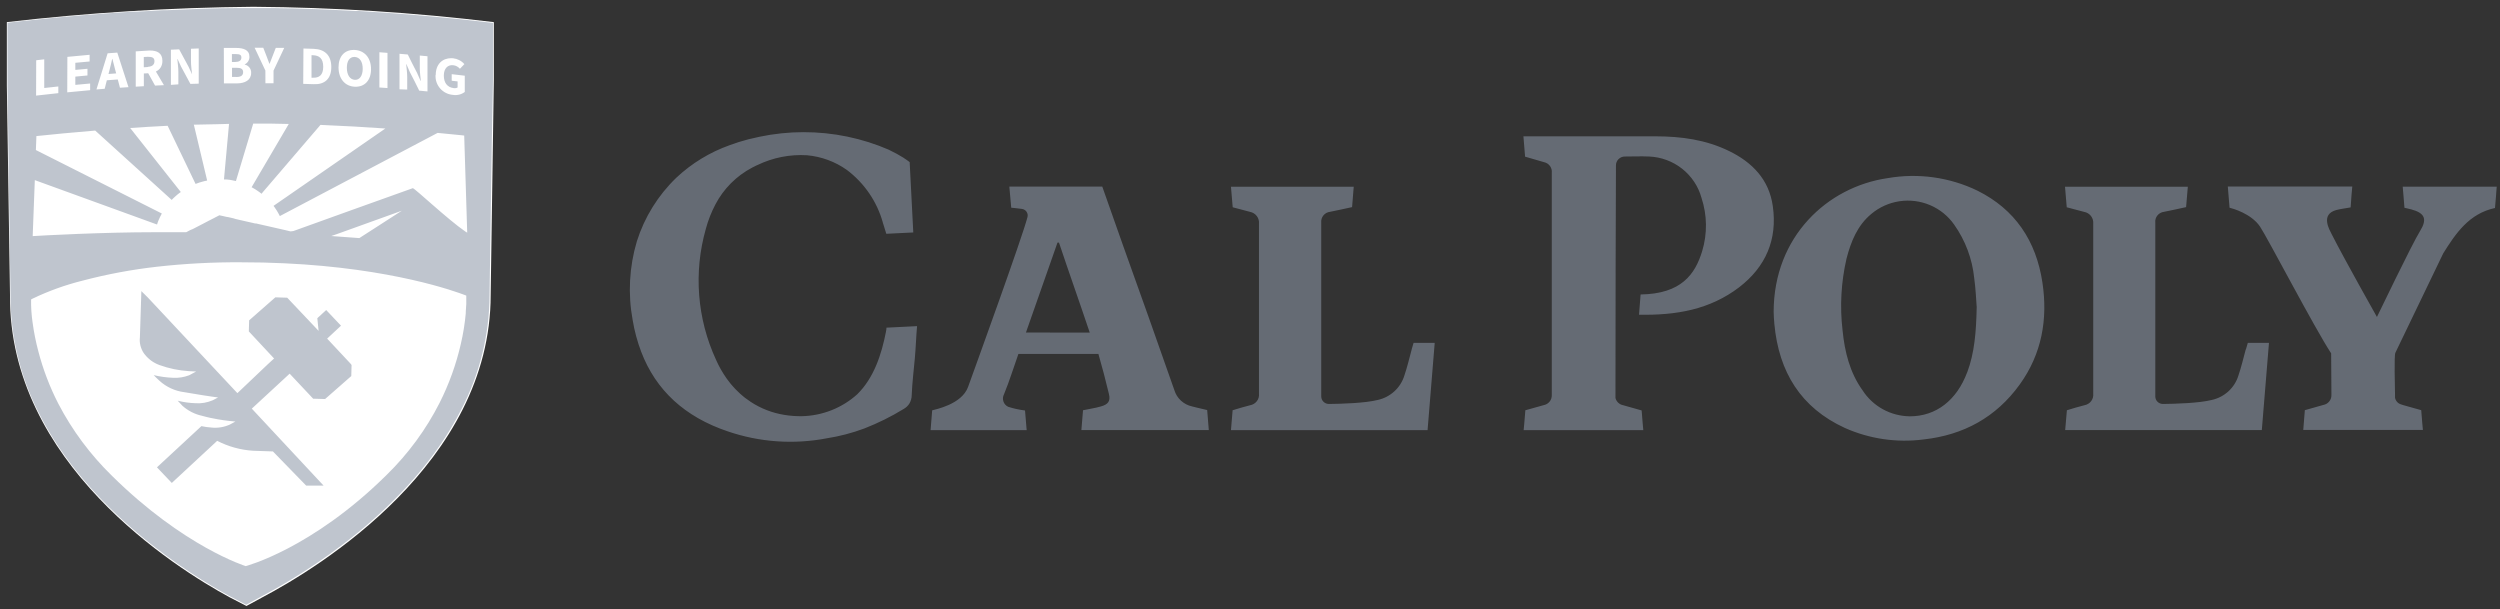 <svg width="119" height="29" viewBox="0 0 119 29" fill="none" xmlns="http://www.w3.org/2000/svg">
<rect x="0" y="0" width="119" height="29" fill="#333333" stroke="none"/>
<g id="Group">
<path id="Vector" d="M12.061 0.323C8.139 0.358 4.222 0.602 0.326 1.053V4.076L0.476 14.027C0.402 22.053 8.365 27.039 10.923 28.427L11.731 28.845L12.499 28.427C15.133 27.037 23.356 22.053 23.356 14.042L23.506 3.808V1.053C19.708 0.595 15.887 0.351 12.061 0.323Z" fill="white"/>
<path id="Vector_2" d="M11.401 0.383C10.231 0.383 9.074 0.434 7.952 0.486H7.75C7.326 0.507 6.922 0.53 6.524 0.555H6.315C2.931 0.764 0.355 1.084 0.355 1.084V4.105L0.392 6.483V6.707L0.411 7.906V8.116L0.5 14.019C0.491 15.953 0.942 17.863 1.815 19.593C4.17 24.341 9.031 27.338 10.912 28.368L11.718 28.787L12.484 28.368C14.445 27.334 19.518 24.297 21.955 19.497C22.834 17.806 23.296 15.934 23.303 14.033L23.413 6.6L23.466 3.831V1.093C23.466 1.093 20.716 0.737 17.077 0.523H16.907C15.674 0.454 14.348 0.4 12.996 0.383H12.057L11.401 0.383ZM12.12 2.273H12.531L12.683 2.661C12.73 2.788 12.774 2.904 12.823 3.035H12.833C12.88 2.906 12.93 2.791 12.977 2.665C13.024 2.539 13.077 2.408 13.127 2.28H13.529C13.36 2.644 13.19 3.005 13.02 3.362V3.963H12.634L12.632 3.358C12.461 2.995 12.29 2.635 12.12 2.273ZM10.654 2.282H11.238C11.591 2.282 11.873 2.376 11.873 2.701C11.875 2.776 11.855 2.851 11.815 2.915C11.775 2.98 11.717 3.032 11.649 3.065V3.075C11.739 3.094 11.82 3.144 11.876 3.217C11.932 3.289 11.96 3.38 11.955 3.471C11.955 3.812 11.663 3.965 11.293 3.969H10.659L10.654 2.282ZM9.459 2.307V3.982L9.063 3.994L8.619 3.17C8.564 3.05 8.507 2.931 8.452 2.809H8.441C8.458 2.996 8.49 3.228 8.49 3.416V4.015L8.135 4.04V2.366L8.528 2.349L8.972 3.17L9.142 3.534C9.123 3.356 9.091 3.115 9.091 2.925V2.32L9.459 2.307ZM14.444 2.309L14.924 2.324C15.444 2.342 15.77 2.615 15.77 3.192C15.77 3.77 15.434 4.03 14.936 4.007L14.433 3.992L14.444 2.309ZM16.844 2.377C16.858 2.377 16.872 2.377 16.887 2.378C17.344 2.403 17.661 2.743 17.661 3.291C17.661 3.839 17.346 4.149 16.887 4.128C16.428 4.107 16.114 3.758 16.114 3.203C16.114 2.672 16.41 2.372 16.844 2.377ZM7.14 2.405C7.471 2.403 7.731 2.522 7.731 2.897C7.731 3.156 7.606 3.318 7.421 3.405L7.803 4.053L7.38 4.074L7.055 3.486L6.847 3.498V4.103L6.461 4.126V2.445L7.073 2.407C7.095 2.406 7.118 2.406 7.14 2.405ZM18.059 2.487L18.444 2.516V4.191L18.059 4.164V2.487ZM5.583 2.504C5.761 3.049 5.939 3.598 6.116 4.149L5.71 4.176L5.606 3.783L5.086 3.821C5.051 3.956 5.017 4.091 4.983 4.226L4.591 4.258L5.124 2.533V2.537L5.583 2.504ZM19.017 2.56L19.41 2.594C19.552 2.886 19.699 3.177 19.852 3.469C19.91 3.597 19.965 3.726 20.022 3.854H20.033C20.014 3.676 19.982 3.435 19.982 3.239V2.644L20.348 2.677V4.352L19.954 4.314C19.813 4.021 19.666 3.729 19.512 3.437L19.345 3.054H19.334C19.351 3.241 19.383 3.473 19.383 3.667V4.264L19.017 4.25L19.017 2.56ZM11.039 2.575V2.952H11.219V2.945C11.408 2.945 11.49 2.866 11.49 2.736C11.49 2.606 11.401 2.575 11.223 2.575L11.039 2.575ZM4.265 2.608V2.927L3.586 2.989V3.327L4.163 3.274V3.592L3.586 3.647V4.04L4.291 3.975V4.293C3.929 4.325 3.565 4.36 3.201 4.396L3.207 2.707L4.265 2.608ZM14.828 2.629V3.699H14.9C15.19 3.709 15.385 3.578 15.385 3.176C15.385 2.774 15.19 2.64 14.9 2.629H14.828ZM7.041 2.703L6.844 2.713V3.203L7.041 3.19V3.18C7.242 3.169 7.352 3.079 7.352 2.912C7.352 2.745 7.242 2.703 7.041 2.703ZM16.865 2.71C16.645 2.71 16.51 2.899 16.51 3.226C16.51 3.563 16.656 3.785 16.887 3.8C17.117 3.814 17.265 3.607 17.265 3.27C17.265 2.933 17.119 2.723 16.887 2.711C16.879 2.71 16.872 2.71 16.865 2.71ZM21.485 2.769C21.512 2.77 21.54 2.771 21.569 2.774C21.776 2.797 21.967 2.896 22.104 3.052L21.892 3.274C21.812 3.179 21.697 3.118 21.573 3.105C21.312 3.075 21.126 3.259 21.126 3.596C21.126 3.933 21.285 4.159 21.602 4.195C21.664 4.205 21.727 4.194 21.782 4.164V3.875C21.689 3.862 21.596 3.854 21.501 3.843V3.531L22.123 3.603V4.377C22.044 4.437 21.954 4.48 21.858 4.504C21.762 4.528 21.662 4.532 21.564 4.517C21.327 4.499 21.107 4.389 20.951 4.211C20.795 4.033 20.717 3.802 20.733 3.567H20.741C20.741 3.045 21.07 2.766 21.485 2.769ZM5.34 2.805C5.298 2.985 5.254 3.186 5.207 3.358C5.193 3.412 5.179 3.467 5.164 3.522L5.53 3.494L5.488 3.339C5.442 3.173 5.395 2.979 5.351 2.805L5.34 2.805ZM2.106 2.824V4.189L2.776 4.116V4.434C2.425 4.471 2.074 4.509 1.718 4.551L1.723 2.868L2.106 2.824ZM11.044 3.226V3.661H11.255V3.665C11.467 3.665 11.573 3.59 11.573 3.435C11.573 3.28 11.467 3.226 11.255 3.226L11.044 3.226ZM12.053 5.882C12.618 5.882 13.18 5.882 13.745 5.901L11.977 8.911L12.066 8.962L12.152 9.012L12.296 9.108C12.324 9.127 12.351 9.145 12.376 9.166L12.451 9.223L12.504 9.154L15.254 5.945C16.343 5.989 17.386 6.05 18.343 6.117L13.02 9.799C13.039 9.826 13.06 9.851 13.079 9.88C13.098 9.91 13.117 9.935 13.134 9.962C13.151 9.989 13.166 10.01 13.181 10.033L13.225 10.108C13.242 10.138 13.259 10.167 13.274 10.196C13.288 10.226 13.305 10.255 13.32 10.285L20.83 6.326C21.253 6.364 21.63 6.404 21.964 6.437L22.096 6.452L22.239 11.07L22.231 11.072L22.214 11.059L22.155 11.024C21.336 10.467 19.737 8.957 19.65 8.957C19.633 8.957 13.97 10.996 13.97 10.996C13.924 11.007 13.878 11.013 13.832 11.015L13.553 10.948L12.495 10.707L12.347 10.674L12.197 10.638H12.148L12.015 10.607L11.883 10.577L11.496 10.489L11.388 10.465L11.204 10.422L11.116 10.393L10.872 10.337L10.767 10.32L10.604 10.282L10.504 10.261L10.443 10.247L10.267 10.337L10.177 10.385L10.034 10.458L9.943 10.504L9.757 10.601L9.667 10.649L9.522 10.724L9.429 10.772L9.174 10.904L9.063 10.948L8.865 11.053H7.375C4.904 11.053 2.042 11.207 1.556 11.239L1.657 8.574L7.475 10.687L7.506 10.592L7.542 10.498L7.612 10.341L7.657 10.251L7.703 10.163L1.708 7.142L1.733 6.477C2.444 6.404 3.402 6.307 4.532 6.215L8.173 9.516L8.243 9.443L8.317 9.374L8.446 9.261L8.526 9.198L8.606 9.14L6.195 6.092C6.764 6.054 7.363 6.018 7.98 5.987L9.309 8.755L9.402 8.721L9.497 8.687L9.664 8.639L9.762 8.614L9.861 8.595L9.227 5.935L9.709 5.925C10.104 5.925 10.502 5.903 10.902 5.897L10.661 8.541H10.76L10.862 8.551C10.919 8.551 10.976 8.568 11.033 8.577L11.133 8.598L11.23 8.618L12.053 5.882ZM38.241 6.291C37.539 6.292 36.839 6.366 36.152 6.51C35.974 6.548 35.797 6.588 35.619 6.632C35.32 6.709 35.025 6.802 34.735 6.91C33.789 7.246 32.925 7.773 32.196 8.457C31.324 9.296 30.678 10.337 30.315 11.486C29.953 12.701 29.884 13.984 30.114 15.231C30.2 15.749 30.336 16.259 30.523 16.75C31.221 18.576 32.594 19.844 34.642 20.533C36.158 21.052 37.786 21.165 39.361 20.862C39.968 20.767 40.562 20.611 41.137 20.397C41.792 20.142 42.423 19.829 43.022 19.462C43.128 19.401 43.218 19.316 43.284 19.214C43.36 19.087 43.399 18.943 43.398 18.796C43.419 18.235 43.498 17.59 43.548 17.031C43.587 16.612 43.611 15.966 43.652 15.524L42.194 15.597C42.195 15.613 42.195 15.629 42.194 15.645C42.194 15.691 42.18 15.733 42.173 15.773V15.786C41.962 16.87 41.6 17.983 40.809 18.764C40.083 19.421 39.141 19.793 38.158 19.811C37.884 19.814 37.611 19.794 37.341 19.75C36.762 19.658 36.21 19.444 35.723 19.122L35.678 19.088C35.609 19.04 35.539 18.992 35.467 18.94C35.433 18.915 35.401 18.886 35.367 18.858C35.333 18.831 35.272 18.781 35.228 18.739C35.184 18.697 35.141 18.655 35.099 18.613C35.056 18.572 35.031 18.553 35.002 18.519C34.972 18.486 34.927 18.438 34.891 18.396L34.788 18.279C34.765 18.251 34.743 18.22 34.72 18.191C34.697 18.161 34.631 18.08 34.589 18.019C34.585 18.014 34.581 18.008 34.578 18.002C34.385 17.728 34.219 17.436 34.084 17.129C33.181 15.174 33.009 12.965 33.597 10.896C33.705 10.492 33.858 10.101 34.054 9.73C34.444 8.983 35.055 8.371 35.805 7.977C35.867 7.944 35.926 7.913 35.992 7.883C36.011 7.873 36.03 7.866 36.049 7.858C36.784 7.502 37.601 7.34 38.418 7.39C39.1 7.453 39.752 7.693 40.309 8.087C41.144 8.715 41.747 9.598 42.025 10.599C42.025 10.611 42.025 10.624 42.036 10.636C42.089 10.806 42.139 10.973 42.188 11.128L43.472 11.065L43.3 7.716C43.205 7.649 43.106 7.571 43 7.506C42.788 7.374 42.569 7.253 42.342 7.147L42.332 7.138C41.043 6.577 39.649 6.289 38.241 6.291ZM72.515 6.489C72.534 6.807 72.574 7.117 72.591 7.419V7.456C72.917 7.548 73.209 7.632 73.499 7.72C73.611 7.744 73.711 7.808 73.778 7.9C73.846 7.992 73.877 8.105 73.865 8.218V18.798C73.871 18.912 73.835 19.025 73.763 19.115C73.692 19.204 73.589 19.265 73.475 19.286L72.604 19.53V19.57C72.585 19.859 72.526 20.472 72.526 20.474H78.221C78.221 20.474 78.162 19.846 78.142 19.537L77.267 19.29C77.178 19.274 77.095 19.233 77.029 19.171C76.964 19.11 76.918 19.031 76.896 18.944V18.804C76.896 15.643 76.909 9.527 76.919 7.869C76.919 7.758 76.964 7.651 77.043 7.573C77.123 7.494 77.23 7.45 77.343 7.45C77.74 7.45 78.119 7.433 78.498 7.45C79.071 7.474 79.622 7.678 80.07 8.032C80.518 8.386 80.841 8.872 80.992 9.42C81.263 10.241 81.274 11.125 81.024 11.953C80.689 13.054 80.034 13.989 78.092 14.017L78.018 14.98C79.78 15.013 81.381 14.743 82.784 13.674C84.053 12.698 84.612 11.396 84.385 9.809C84.208 8.553 83.417 7.731 82.302 7.188C81.187 6.646 80.028 6.493 78.813 6.489L72.515 6.489ZM92.035 8.442C91.309 8.341 90.57 8.354 89.848 8.48C86.975 8.899 84.432 11.266 84.426 14.837C84.426 15.001 84.442 15.208 84.459 15.415C84.671 17.718 85.729 19.411 87.811 20.368C88.989 20.894 90.293 21.084 91.574 20.916C93.457 20.707 95.012 19.869 96.144 18.295C97.187 16.847 97.483 15.197 97.219 13.447C96.92 11.461 95.913 9.964 94.127 9.076C93.468 8.757 92.762 8.544 92.035 8.442ZM106.044 8.88C106.074 9.231 106.102 9.562 106.127 9.887C106.252 9.916 107.157 10.161 107.578 10.787C107.931 11.312 110.187 15.641 110.963 16.819L110.976 18.789C110.982 18.904 110.946 19.016 110.875 19.106C110.803 19.196 110.7 19.257 110.587 19.277L110.303 19.357L109.711 19.524C109.711 19.536 109.635 20.464 109.635 20.466H115.33C115.33 20.466 115.269 19.825 115.25 19.524C114.934 19.436 114.655 19.354 114.371 19.277L114.293 19.25C114.219 19.229 114.153 19.188 114.102 19.132C114.051 19.076 114.016 19.006 114.003 18.931V18.791C114.003 18.463 113.95 16.907 114.022 16.786L116.297 12.061C116.893 11.107 117.528 10.167 118.761 9.901C118.784 9.707 118.843 8.888 118.843 8.888V8.884H114.369C114.393 9.231 114.433 9.554 114.452 9.889C114.602 9.924 114.689 9.941 114.776 9.966C115.434 10.144 115.546 10.437 115.186 11.013C114.826 11.588 113.142 15.088 113.142 15.088C113.142 15.088 111.604 12.361 110.993 11.158C110.891 10.948 110.428 10.201 111.219 9.994C111.431 9.941 111.642 9.918 111.89 9.872C111.905 9.533 111.968 8.88 111.968 8.88L106.044 8.88ZM48.044 8.882L48.135 9.887C48.135 9.887 48.391 9.91 48.639 9.943C48.684 9.948 48.728 9.963 48.767 9.987C48.806 10.011 48.839 10.042 48.865 10.08C48.89 10.117 48.907 10.16 48.915 10.205C48.922 10.249 48.919 10.295 48.907 10.339C48.662 11.293 46.496 17.268 46.081 18.417C45.781 19.254 44.499 19.493 44.372 19.532C44.35 19.855 44.317 20.16 44.296 20.474H48.869C48.84 20.144 48.819 19.836 48.791 19.539C48.518 19.506 48.249 19.447 47.987 19.363C47.934 19.337 47.886 19.301 47.847 19.257C47.808 19.212 47.779 19.161 47.761 19.105C47.742 19.049 47.736 18.99 47.741 18.931C47.747 18.873 47.764 18.816 47.792 18.764C48.059 18.111 48.241 17.508 48.476 16.847H52.284C52.464 17.475 52.631 18.103 52.785 18.752C52.87 19.093 52.749 19.252 52.398 19.348C52.129 19.426 51.848 19.465 51.552 19.528C51.524 19.838 51.499 20.156 51.474 20.472H57.539C57.509 20.135 57.488 19.826 57.461 19.518C57.203 19.457 56.972 19.407 56.741 19.346H56.745C56.547 19.304 56.364 19.209 56.215 19.073C56.066 18.936 55.957 18.762 55.899 18.569C55.097 16.267 54.272 13.964 53.453 11.674C53.123 10.743 52.795 9.813 52.468 8.882L48.044 8.882ZM58.594 8.888C58.594 8.888 58.648 9.541 58.677 9.866L59.504 10.085C59.633 10.11 59.747 10.181 59.825 10.285C59.903 10.389 59.94 10.518 59.927 10.646V18.733C59.942 18.862 59.907 18.991 59.828 19.095C59.749 19.198 59.633 19.268 59.504 19.29C59.221 19.359 58.943 19.448 58.673 19.528C58.643 19.857 58.624 20.156 58.594 20.473H67.952L68.292 16.319H67.287C67.257 16.426 67.224 16.529 67.194 16.636H67.196C67.084 17.054 66.985 17.473 66.851 17.866C66.764 18.155 66.601 18.417 66.377 18.623C66.154 18.829 65.88 18.972 65.582 19.038C64.96 19.193 63.834 19.223 63.255 19.229C63.159 19.229 63.067 19.192 62.999 19.125C62.931 19.059 62.892 18.968 62.891 18.873V10.599C62.885 10.537 62.89 10.475 62.908 10.415C62.925 10.356 62.955 10.301 62.994 10.253C63.033 10.205 63.082 10.165 63.137 10.135C63.192 10.106 63.252 10.088 63.314 10.081C63.668 10.012 64.014 9.933 64.359 9.859C64.383 9.51 64.437 8.888 64.437 8.888L58.594 8.888ZM98.295 8.888C98.295 8.888 98.348 9.541 98.377 9.866L99.204 10.085C99.335 10.108 99.452 10.179 99.532 10.283C99.612 10.387 99.65 10.518 99.638 10.648V18.733C99.653 18.862 99.617 18.991 99.539 19.095C99.46 19.198 99.344 19.268 99.215 19.29C98.932 19.359 98.654 19.448 98.384 19.528C98.354 19.857 98.333 20.156 98.303 20.472H107.662L108.003 16.319H106.996C106.966 16.426 106.935 16.529 106.905 16.635H106.897C106.785 17.054 106.685 17.473 106.552 17.866C106.465 18.155 106.301 18.417 106.078 18.623C105.855 18.829 105.58 18.972 105.282 19.038C104.66 19.193 103.535 19.222 102.955 19.229C102.859 19.229 102.767 19.192 102.699 19.125C102.631 19.059 102.592 18.968 102.592 18.873V10.598C102.585 10.537 102.59 10.475 102.608 10.415C102.626 10.356 102.655 10.301 102.694 10.253C102.734 10.205 102.782 10.165 102.837 10.135C102.892 10.106 102.953 10.088 103.015 10.081C103.368 10.012 103.715 9.933 104.058 9.859C104.083 9.51 104.117 9.2 104.14 8.888L98.295 8.888ZM90.415 9.579C90.911 9.505 91.418 9.57 91.878 9.767C92.338 9.964 92.734 10.285 93.019 10.693C93.552 11.447 93.88 12.324 93.973 13.24C94.045 13.763 94.066 14.287 94.091 14.615C94.066 15.813 93.988 16.792 93.637 17.732V17.724C93.139 19.055 92.156 19.817 90.909 19.817C90.459 19.812 90.016 19.696 89.622 19.479C89.228 19.262 88.896 18.951 88.654 18.574C88.053 17.736 87.808 16.753 87.707 15.735C87.571 14.59 87.635 13.43 87.895 12.306C88.106 11.494 88.415 10.728 89.073 10.184C89.455 9.862 89.92 9.653 90.415 9.579ZM19.13 10.029L17.105 11.333L15.768 11.235L16.041 11.141C16.849 10.854 19.13 10.029 19.13 10.029ZM50.336 11.549H50.408C50.88 12.966 51.386 14.381 51.872 15.832L48.834 15.829C49.346 14.379 49.835 12.966 50.336 11.549ZM11.461 12.485C12.182 12.485 12.869 12.5 13.524 12.532C18.677 12.769 21.692 13.878 22.138 14.048L22.195 14.071C22.204 14.341 22.195 14.611 22.168 14.879H22.174C22.129 15.388 22.048 15.893 21.931 16.391C21.709 17.356 21.371 18.291 20.924 19.177C20.28 20.444 19.432 21.599 18.413 22.597C14.846 26.13 11.696 26.947 11.696 26.947C11.696 26.947 8.753 26.034 5.318 22.637C4.295 21.637 3.438 20.485 2.779 19.221C2.371 18.428 2.052 17.593 1.827 16.732C1.705 16.275 1.613 15.812 1.55 15.344C1.498 14.983 1.474 14.618 1.48 14.253L1.55 14.216C2.309 13.851 3.104 13.565 3.921 13.361C5.093 13.052 6.287 12.829 7.492 12.694C8.81 12.547 10.135 12.477 11.461 12.485L11.461 12.485ZM6.729 13.857L6.659 16.055C6.629 16.32 6.694 16.587 6.843 16.809L6.893 16.874C7.074 17.102 7.315 17.276 7.59 17.376C8.043 17.54 8.517 17.638 8.999 17.667L9.335 17.684L9.039 17.845L8.995 17.866C8.753 17.957 8.495 17.997 8.237 17.983C7.927 17.971 7.618 17.928 7.317 17.856C7.374 17.919 7.446 17.992 7.528 18.065L7.586 18.12C7.917 18.424 8.338 18.617 8.787 18.67C9.238 18.754 10.082 18.879 10.088 18.879L10.38 18.919L10.145 19.043L10.12 19.055C9.863 19.165 9.584 19.213 9.305 19.193C9.02 19.184 8.736 19.144 8.459 19.074L8.618 19.245L8.679 19.311C8.943 19.55 9.267 19.716 9.616 19.792C9.748 19.83 9.881 19.861 10.012 19.89C10.479 19.991 10.896 20.035 10.901 20.035L11.205 20.066L11.025 20.163L10.937 20.211C10.663 20.335 10.361 20.383 10.063 20.351C9.902 20.341 9.743 20.318 9.587 20.284L7.471 22.245L8.178 22.988L10.338 20.983C10.871 21.259 11.457 21.42 12.057 21.456L12.991 21.488L14.573 23.114H15.402L11.986 19.451L13.486 18.065L13.697 17.87L13.748 17.822L13.788 17.787L14.907 18.978L15.474 18.994L16.721 17.9L16.735 17.374L16.695 17.32L15.572 16.118L16.232 15.503L15.527 14.758L15.104 15.147L15.166 15.75L13.672 14.171L13.107 14.153L11.859 15.249L11.844 15.775L13.046 17.064L12.984 17.121L12.756 17.33L11.3 18.714L7.04 14.165L6.729 13.857Z" fill="#8E98A8" fill-opacity="0.56"/>
</g>
</svg>

